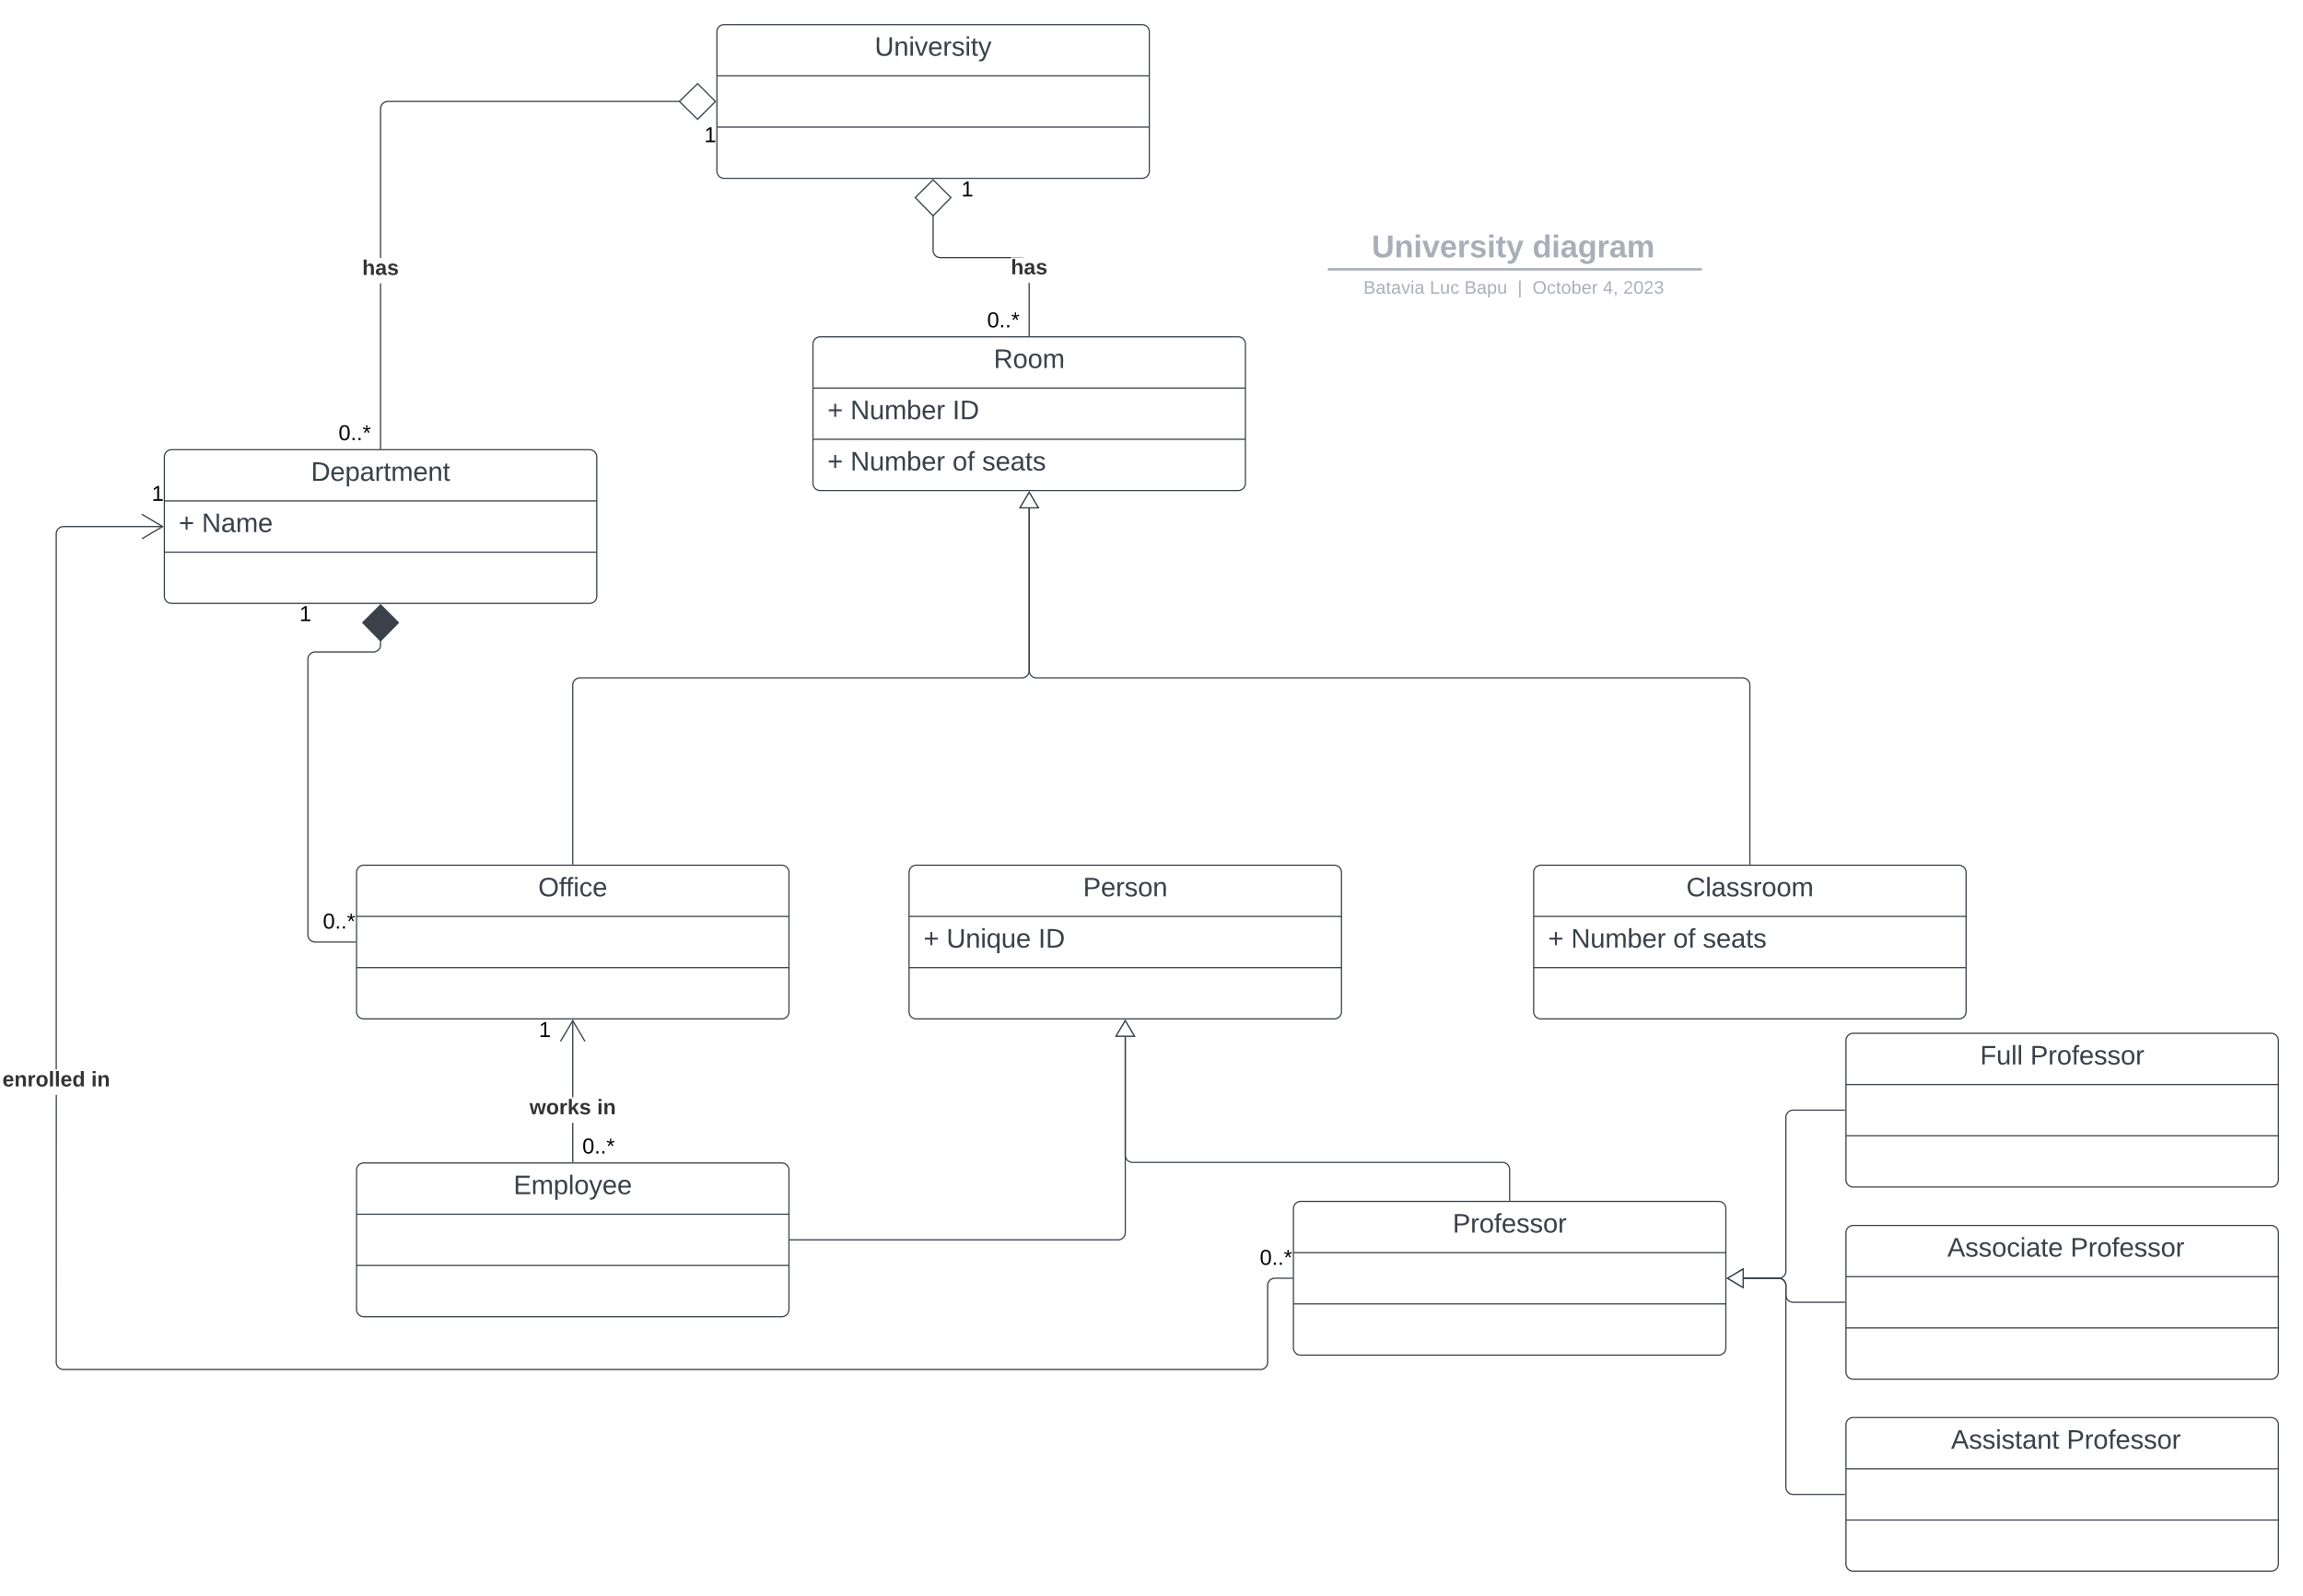<svg xmlns="http://www.w3.org/2000/svg" xmlns:xlink="http://www.w3.org/1999/xlink" xmlns:lucid="lucid" width="1917.34" height="1329"><g transform="translate(1536.84 -99.5)" lucid:page-tab-id="0_0"><path d="M-1500 0H500v1500h-2000z" fill="#fff"/><path d="M-706.85 292a8 8 0 0 1 8-8H137.9a8 8 0 0 1 8 8v25.15a8 8 0 0 1-8 8h-836.75a8 8 0 0 1-8-8z" stroke="#000" stroke-opacity="0" stroke-width="2" fill="#fff" fill-opacity="0"/><use xlink:href="#a" transform="matrix(1,0,0,1,-702.853,288) translate(307.992 25.783)"/><use xlink:href="#b" transform="matrix(1,0,0,1,-702.853,288) translate(441.798 25.783)"/><path d="M-430.37 323.8H-121M-430.35 323.8h-1.02M-121.03 323.8h1.02" stroke="#a9afb8" stroke-width="2" fill="none"/><path d="M-706.85 333.15a8 8 0 0 1 8-8h837.7a8 8 0 0 1 8 8V336a8 8 0 0 1-8 8h-837.7a8 8 0 0 1-8-8z" stroke="#000" stroke-opacity="0" stroke-width="2" fill="#fff" fill-opacity="0"/><use xlink:href="#c" transform="matrix(1,0,0,1,-702.853,329.155) translate(301.157 14.917)"/><use xlink:href="#d" transform="matrix(1,0,0,1,-702.853,329.155) translate(356.351 14.917)"/><use xlink:href="#e" transform="matrix(1,0,0,1,-702.853,329.155) translate(385.244 14.917)"/><use xlink:href="#f" transform="matrix(1,0,0,1,-702.853,329.155) translate(429.433 14.917)"/><use xlink:href="#g" transform="matrix(1,0,0,1,-702.853,329.155) translate(441.882 14.917)"/><use xlink:href="#h" transform="matrix(1,0,0,1,-702.853,329.155) translate(500.476 14.917)"/><use xlink:href="#i" transform="matrix(1,0,0,1,-702.853,329.155) translate(517.472 14.917)"/><path d="M-940 126a6 6 0 0 1 6-6h348a6 6 0 0 1 6 6v116a6 6 0 0 1-6 6h-348a6 6 0 0 1-6-6z" stroke="#3a414a" fill="#fff"/><path d="M-940 162.67h360m-360 42.66h360" stroke="#3a414a" fill="none"/><use xlink:href="#j" transform="matrix(1,0,0,1,-932,128) translate(123.358 17.944)"/><path d="M-1400 480a6 6 0 0 1 6-6h348a6 6 0 0 1 6 6v116a6 6 0 0 1-6 6h-348a6 6 0 0 1-6-6z" stroke="#3a414a" fill="#fff"/><path d="M-1400 516.65h360m-360 42.67h360" stroke="#3a414a" fill="none"/><use xlink:href="#k" transform="matrix(1,0,0,1,-1392,481.986) translate(114.068 17.944)"/><use xlink:href="#l" transform="matrix(1,0,0,1,-1388,524.653) translate(0 17.944)"/><use xlink:href="#m" transform="matrix(1,0,0,1,-1388,524.653) translate(19.136 17.944)"/><path d="M-860 386a6 6 0 0 1 6-6h348a6 6 0 0 1 6 6v116a6 6 0 0 1-6 6h-348a6 6 0 0 1-6-6z" stroke="#3a414a" fill="#fff"/><path d="M-860 422.67h360m-360 42.66h360" stroke="#3a414a" fill="none"/><use xlink:href="#n" transform="matrix(1,0,0,1,-852,388) translate(142.432 17.944)"/><use xlink:href="#l" transform="matrix(1,0,0,1,-848,430.667) translate(0 17.944)"/><use xlink:href="#o" transform="matrix(1,0,0,1,-848,430.667) translate(19.136 17.944)"/><use xlink:href="#p" transform="matrix(1,0,0,1,-848,430.667) translate(104.136 17.944)"/><use xlink:href="#l" transform="matrix(1,0,0,1,-848,473.333) translate(0 17.944)"/><use xlink:href="#o" transform="matrix(1,0,0,1,-848,473.333) translate(19.136 17.944)"/><use xlink:href="#q" transform="matrix(1,0,0,1,-848,473.333) translate(104.136 17.944)"/><use xlink:href="#r" transform="matrix(1,0,0,1,-848,473.333) translate(128.827 17.944)"/><path d="M-1219.5 473h-1V335.57h1zm248.63-288.5h-243.1l-.9.07-.83.2-.8.33-.73.45-.66.56-.55.67-.45.73-.33.8-.2.84-.07.88v124.22h-1V189.98l.08-1 .24-1 .4-.93.52-.87.66-.78.78-.66.87-.53.94-.38.98-.24 1-.08h243.14z" stroke="#3a414a" stroke-width=".05" fill="#3a414a"/><path d="M-941.2 184l-14.86 14.85L-971.2 184l15.14-14.85z" fill="#fff"/><path d="M-940.5 184l-15.55 15.55-15.87-15.55 15.87-15.55zm-30 0l14.44 14.15L-941.9 184l-14.16-14.15z" stroke="#3a414a" stroke-width=".05" fill="#3a414a"/><path d="M-1219.5 473.5h-1v-.53h1z" fill="#3a414a"/><path d="M-1219.47 473.5h-1.06v-.55h1.06zm-1-.5v.46h.94V473z" stroke="#3a414a" stroke-width=".05" fill="#3a414a"/><use xlink:href="#s" transform="matrix(1,0,0,1,-1255,451.686) translate(0 14.4)"/><use xlink:href="#t" transform="matrix(1,0,0,1,-950.5,203.5) translate(0 14.4)"/><use xlink:href="#u" transform="matrix(1,0,0,1,-1235.284,314.243) translate(0 14.222)"/><path d="M-679.5 379h-1v-43.93h1zm-79.93-70.14l.2.84.33.8.45.73.56.66.67.55.73.45.8.33.84.2.88.07h68l1 .08.65.16h-10.95v.76h-58.74l-1-.08-1-.24-.93-.4-.87-.52-.78-.66-.66-.78-.53-.87-.38-.94-.24-.98-.08-1v-29.14h1v29.1z" stroke="#3a414a" stroke-width=".05" fill="#3a414a"/><path d="M-745.15 264.06L-760 279.2l-14.85-15.14L-760 249.2z" fill="#fff"/><path d="M-744.45 264.05L-760 279.92l-15.55-15.87L-760 248.5zm-29.7 0L-760 278.5l14.15-14.44L-760 249.9z" stroke="#3a414a" stroke-width=".05" fill="#3a414a"/><path d="M-679.5 379.5h-1v-.5h1z" fill="#3a414a"/><path d="M-679.48 379.52h-1.04v-.56h1.04zm-1-.5v.46h.96V379z" stroke="#3a414a" stroke-width=".05" fill="#3a414a"/><use xlink:href="#s" transform="matrix(1,0,0,1,-715,357.7) translate(0 14.4)"/><use xlink:href="#t" transform="matrix(1,0,0,1,-736.5,248.7) translate(0 14.4)"/><use xlink:href="#u" transform="matrix(1,0,0,1,-695.284,313.736) translate(0 14.222)"/><path d="M-1240 826a6 6 0 0 1 6-6h348a6 6 0 0 1 6 6v116a6 6 0 0 1-6 6h-348a6 6 0 0 1-6-6z" stroke="#3a414a" fill="#fff"/><path d="M-1240 862.67h360m-360 42.66h360" stroke="#3a414a" fill="none"/><use xlink:href="#v" transform="matrix(1,0,0,1,-1232,828) translate(143.235 17.944)"/><path d="M-1060 819V670a6 6 0 0 1 6-6h368a6 6 0 0 0 6-6V520.13" stroke="#3a414a" fill="none"/><path d="M-1059.5 819.5h-1v-.5h1z" stroke="#3a414a" stroke-width=".05" fill="#3a414a"/><path d="M-680 509.48l7.64 12.9h-15.28zM-260 826a6 6 0 0 1 6-6H94a6 6 0 0 1 6 6v116a6 6 0 0 1-6 6h-348a6 6 0 0 1-6-6z" stroke="#3a414a" fill="#fff"/><path d="M-260 862.67h360m-360 42.66h360" stroke="#3a414a" fill="none"/><use xlink:href="#w" transform="matrix(1,0,0,1,-252,828) translate(119.037 17.944)"/><use xlink:href="#l" transform="matrix(1,0,0,1,-248,870.667) translate(0 17.944)"/><use xlink:href="#o" transform="matrix(1,0,0,1,-248,870.667) translate(19.136 17.944)"/><use xlink:href="#q" transform="matrix(1,0,0,1,-248,870.667) translate(104.136 17.944)"/><use xlink:href="#r" transform="matrix(1,0,0,1,-248,870.667) translate(128.827 17.944)"/><path d="M-80 819V670a6 6 0 0 0-6-6h-588a6 6 0 0 1-6-6V520.13" stroke="#3a414a" fill="none"/><path d="M-79.5 819.5h-1v-.5h1z" stroke="#3a414a" stroke-width=".05" fill="#3a414a"/><path d="M-680 509.48l7.64 12.9h-15.28z" stroke="#3a414a" fill="#fff"/><path d="M-1241 884h-33.5a6 6 0 0 1-6-6V648.5a6 6 0 0 1 6-6h48.5a6 6 0 0 0 6-6v-3.64" stroke="#3a414a" fill="none"/><path d="M-1240.5 884.5h-.5v-1h.5z" stroke="#3a414a" stroke-width=".05" fill="#3a414a"/><path d="M-1220 603.2l14.85 14.84-14.85 15.15-14.85-15.16z" stroke="#3a414a" fill="#3a414a"/><use xlink:href="#s" transform="matrix(1,0,0,1,-1268,858.4) translate(0 14.4)"/><use xlink:href="#t" transform="matrix(1,0,0,1,-1287.605,602.313) translate(0 14.4)"/><path d="M-1240 1074a6 6 0 0 1 6-6h348a6 6 0 0 1 6 6v116a6 6 0 0 1-6 6h-348a6 6 0 0 1-6-6z" stroke="#3a414a" fill="#fff"/><path d="M-1240 1110.67h360m-360 42.66h360" stroke="#3a414a" fill="none"/><use xlink:href="#x" transform="matrix(1,0,0,1,-1232,1076) translate(122.679 17.944)"/><path d="M-780 826a6 6 0 0 1 6-6h348a6 6 0 0 1 6 6v116a6 6 0 0 1-6 6h-348a6 6 0 0 1-6-6z" stroke="#3a414a" fill="#fff"/><path d="M-780 862.67h360m-360 42.66h360" stroke="#3a414a" fill="none"/><use xlink:href="#y" transform="matrix(1,0,0,1,-772,828) translate(136.846 17.944)"/><use xlink:href="#l" transform="matrix(1,0,0,1,-768,870.667) translate(0 17.944)"/><use xlink:href="#z" transform="matrix(1,0,0,1,-768,870.667) translate(19.136 17.944)"/><use xlink:href="#p" transform="matrix(1,0,0,1,-768,870.667) translate(95.556 17.944)"/><path d="M-460 1106a6 6 0 0 1 6-6h348a6 6 0 0 1 6 6v116a6 6 0 0 1-6 6h-348a6 6 0 0 1-6-6z" stroke="#3a414a" fill="#fff"/><path d="M-460 1142.67h360m-360 42.66h360" stroke="#3a414a" fill="none"/><use xlink:href="#A" transform="matrix(1,0,0,1,-452,1108) translate(124.531 17.944)"/><path d="M-280 1099v-25.5a6 6 0 0 0-6-6h-308a6 6 0 0 1-6-6V960.13" stroke="#3a414a" fill="none"/><path d="M-279.5 1099.5h-1v-.5h1z" stroke="#3a414a" stroke-width=".05" fill="#3a414a"/><path d="M-600 949.48l7.64 12.9h-15.28z" stroke="#3a414a" fill="#fff"/><path d="M-879 1132h273a6 6 0 0 0 6-6V960.13" stroke="#3a414a" fill="none"/><path d="M-879 1132.5h-.5v-1h.5z" stroke="#3a414a" stroke-width=".05" fill="#3a414a"/><path d="M-600 949.48l7.64 12.9h-15.28z" stroke="#3a414a" fill="#fff"/><path d="M-1059.5 1067h-1v-32.43h1zm0-53.76h-1V949.4h1z" stroke="#3a414a" stroke-width=".05" fill="#3a414a"/><path d="M-1059.5 1067.5h-1v-.5h1z" fill="#3a414a"/><path d="M-1059.47 1067.53h-1.06v-.57h1.06zm-1-.52v.47h.94v-.46zM-1049.4 966.44l-.85.5-9.75-16.48-9.75 16.5-.86-.52 10.6-17.94z" stroke="#3a414a" stroke-width=".05" fill="#3a414a"/><use xlink:href="#B" transform="matrix(1,0,0,1,-1096,1013.235) translate(0 14.222)"/><use xlink:href="#C" transform="matrix(1,0,0,1,-1096,1013.235) translate(56.247 14.222)"/><use xlink:href="#s" transform="matrix(1,0,0,1,-1052,1045.7) translate(0 14.4)"/><use xlink:href="#t" transform="matrix(1,0,0,1,-1088.181,948.7) translate(0 14.4)"/><path d="M-1489.5 1233.98l.07.88.2.84.33.8.45.73.56.66.67.55.73.45.8.33.84.2.88.07h996.46l.88-.07.84-.2.8-.33.73-.45.66-.56.55-.67.45-.73.33-.8.2-.84.07-.88v-64l.08-1 .24-1 .4-.93.52-.87.66-.78.78-.66.87-.53.94-.38.98-.24 1-.08H-461v1h-14.48l-.88.07-.84.2-.8.33-.73.45-.66.56-.55.67-.45.73-.33.8-.2.84-.07.88v64l-.08 1-.24 1-.4.93-.52.87-.66.78-.78.66-.87.53-.94.38-.98.24-1 .08h-996.54l-1-.08-1-.24-.93-.4-.87-.52-.78-.66-.66-.78-.53-.87-.38-.94-.24-.98-.08-1v-222.67h1zm88.1-695.5H-1484l-.88.07-.84.2-.8.34-.73.44-.66.56-.55.65-.45.74-.33.8-.2.83-.07.88v446h-1V544l.08-1 .24-1 .4-.94.52-.87.66-.77.78-.67.87-.54.94-.4.98-.23 1-.08h82.6z" stroke="#3a414a" stroke-width=".05" fill="#3a414a"/><path d="M-460.5 1164.5h-.5v-1h.5z" fill="#3a414a"/><path d="M-460.48 1164.53h-.56v-1.06h.56zm-.5-1v.94h.46v-.94zM-1400.5 538l-17.94 10.6-.5-.86 16.48-9.75-16.5-9.76.52-.87z" stroke="#3a414a" stroke-width=".05" fill="#3a414a"/><use xlink:href="#D" transform="matrix(1,0,0,1,-1534.84,990.015) translate(0 14.222)"/><use xlink:href="#C" transform="matrix(1,0,0,1,-1534.84,990.015) translate(73.926 14.222)"/><use xlink:href="#s" transform="matrix(1,0,0,1,-488,1138.4) translate(0 14.4)"/><g><use xlink:href="#t" transform="matrix(1,0,0,1,-1410.5,502.205) translate(0 14.4)"/></g><path d="M0 966a6 6 0 0 1 6-6h348a6 6 0 0 1 6 6v116a6 6 0 0 1-6 6H6a6 6 0 0 1-6-6z" stroke="#3a414a" fill="#fff"/><path d="M0 1002.67h360M0 1045.33h360" stroke="#3a414a" fill="none"/><g><use xlink:href="#E" transform="matrix(1,0,0,1,8,968) translate(103.636 17.944)"/><use xlink:href="#F" transform="matrix(1,0,0,1,8,968) translate(145.426 17.944)"/></g><path d="M0 1126a6 6 0 0 1 6-6h348a6 6 0 0 1 6 6v116a6 6 0 0 1-6 6H6a6 6 0 0 1-6-6z" stroke="#3a414a" fill="#fff"/><path d="M0 1162.67h360M0 1205.33h360" stroke="#3a414a" fill="none"/><g><use xlink:href="#G" transform="matrix(1,0,0,1,8,1128) translate(70.241 17.944)"/><use xlink:href="#H" transform="matrix(1,0,0,1,8,1128) translate(76.414 17.944)"/><use xlink:href="#F" transform="matrix(1,0,0,1,8,1128) translate(178.821 17.944)"/></g><path d="M0 1286a6 6 0 0 1 6-6h348a6 6 0 0 1 6 6v116a6 6 0 0 1-6 6H6a6 6 0 0 1-6-6z" stroke="#3a414a" fill="#fff"/><path d="M0 1322.67h360M0 1365.33h360" stroke="#3a414a" fill="none"/><g><use xlink:href="#G" transform="matrix(1,0,0,1,8,1288) translate(73.327 17.944)"/><use xlink:href="#I" transform="matrix(1,0,0,1,8,1288) translate(79.5 17.944)"/><use xlink:href="#F" transform="matrix(1,0,0,1,8,1288) translate(175.735 17.944)"/></g><path d="M-1 1024h-43a6 6 0 0 0-6 6v128a6 6 0 0 1-6 6h-31.87" stroke="#3a414a" fill="none"/><path d="M-.5 1024.5H-1v-1h.5z" stroke="#3a414a" stroke-width=".05" fill="#3a414a"/><path d="M-98.52 1164l12.9-7.64v15.28z" stroke="#3a414a" fill="#fff"/><path d="M-1 1184h-43a6 6 0 0 1-6-6v-8a6 6 0 0 0-6-6h-31.87" stroke="#3a414a" fill="none"/><path d="M-.5 1184.5H-1v-1h.5z" stroke="#3a414a" stroke-width=".05" fill="#3a414a"/><path d="M-98.52 1164l12.9-7.64v15.28z" stroke="#3a414a" fill="#fff"/><path d="M-1 1344h-43a6 6 0 0 1-6-6v-168a6 6 0 0 0-6-6h-31.87" stroke="#3a414a" fill="none"/><path d="M-.5 1344.5H-1v-1h.5z" stroke="#3a414a" stroke-width=".05" fill="#3a414a"/><path d="M-98.52 1164l12.9-7.64v15.28z" stroke="#3a414a" fill="#fff"/><defs><path fill="#a9afb8" d="M238-95c0 69-44 99-111 99C63 4 22-25 22-93v-155h51v151c-1 38 19 59 55 60 90 1 49-130 58-211h52v153" id="J"/><path fill="#a9afb8" d="M135-194c87-1 58 113 63 194h-50c-7-57 23-157-34-157-59 0-34 97-39 157H25l-1-190h47c2 12-1 28 3 38 12-26 28-41 61-42" id="K"/><path fill="#a9afb8" d="M25-224v-37h50v37H25zM25 0v-190h50V0H25" id="L"/><path fill="#a9afb8" d="M128 0H69L1-190h53L99-40l48-150h52" id="M"/><path fill="#a9afb8" d="M185-48c-13 30-37 53-82 52C43 2 14-33 14-96s30-98 90-98c62 0 83 45 84 108H66c0 31 8 55 39 56 18 0 30-7 34-22zm-45-69c5-46-57-63-70-21-2 6-4 13-4 21h74" id="N"/><path fill="#a9afb8" d="M135-150c-39-12-60 13-60 57V0H25l-1-190h47c2 13-1 29 3 40 6-28 27-53 61-41v41" id="O"/><path fill="#a9afb8" d="M137-138c1-29-70-34-71-4 15 46 118 7 119 86 1 83-164 76-172 9l43-7c4 19 20 25 44 25 33 8 57-30 24-41C81-84 22-81 20-136c-2-80 154-74 161-7" id="P"/><path fill="#a9afb8" d="M115-3C79 11 28 4 28-45v-112H4v-33h27l15-45h31v45h36v33H77v99c-1 23 16 31 38 25v30" id="Q"/><path fill="#a9afb8" d="M123 10C108 53 80 86 19 72V37c35 8 53-11 59-39L3-190h52l48 148c12-52 28-100 44-148h51" id="R"/><g id="a"><use transform="matrix(0.073,0,0,0.073,0,0)" xlink:href="#J"/><use transform="matrix(0.073,0,0,0.073,18.865,0)" xlink:href="#K"/><use transform="matrix(0.073,0,0,0.073,34.817,0)" xlink:href="#L"/><use transform="matrix(0.073,0,0,0.073,42.101,0)" xlink:href="#M"/><use transform="matrix(0.073,0,0,0.073,56.669,0)" xlink:href="#N"/><use transform="matrix(0.073,0,0,0.073,71.237,0)" xlink:href="#O"/><use transform="matrix(0.073,0,0,0.073,81.435,0)" xlink:href="#P"/><use transform="matrix(0.073,0,0,0.073,96.002,0)" xlink:href="#L"/><use transform="matrix(0.073,0,0,0.073,103.286,0)" xlink:href="#Q"/><use transform="matrix(0.073,0,0,0.073,111.954,0)" xlink:href="#R"/></g><path fill="#a9afb8" d="M88-194c31-1 46 15 58 34l-1-101h50l1 261h-48c-2-10 0-23-3-31C134-8 116 4 84 4 32 4 16-41 15-95c0-56 19-97 73-99zm17 164c33 0 40-30 41-66 1-37-9-64-41-64s-38 30-39 65c0 43 13 65 39 65" id="S"/><path fill="#a9afb8" d="M133-34C117-15 103 5 69 4 32 3 11-16 11-54c-1-60 55-63 116-61 1-26-3-47-28-47-18 1-26 9-28 27l-52-2c7-38 36-58 82-57s74 22 75 68l1 82c-1 14 12 18 25 15v27c-30 8-71 5-69-32zm-48 3c29 0 43-24 42-57-32 0-66-3-65 30 0 17 8 27 23 27" id="T"/><path fill="#a9afb8" d="M195-6C206 82 75 100 31 46c-4-6-6-13-8-21l49-6c3 16 16 24 34 25 40 0 42-37 40-79-11 22-30 35-61 35-53 0-70-43-70-97 0-56 18-96 73-97 30 0 46 14 59 34l2-30h47zm-90-29c32 0 41-27 41-63 0-35-9-62-40-62-32 0-39 29-40 63 0 36 9 62 39 62" id="U"/><path fill="#a9afb8" d="M220-157c-53 9-28 100-34 157h-49v-107c1-27-5-49-29-50C55-147 81-57 75 0H25l-1-190h47c2 12-1 28 3 38 10-53 101-56 108 0 13-22 24-43 59-42 82 1 51 116 57 194h-49v-107c-1-25-5-48-29-50" id="V"/><g id="b"><use transform="matrix(0.073,0,0,0.073,0,0)" xlink:href="#S"/><use transform="matrix(0.073,0,0,0.073,15.952,0)" xlink:href="#L"/><use transform="matrix(0.073,0,0,0.073,23.236,0)" xlink:href="#T"/><use transform="matrix(0.073,0,0,0.073,37.804,0)" xlink:href="#U"/><use transform="matrix(0.073,0,0,0.073,53.756,0)" xlink:href="#O"/><use transform="matrix(0.073,0,0,0.073,63.953,0)" xlink:href="#T"/><use transform="matrix(0.073,0,0,0.073,78.521,0)" xlink:href="#V"/></g><path fill="#a9afb8" d="M160-131c35 5 61 23 61 61C221 17 115-2 30 0v-248c76 3 177-17 177 60 0 33-19 50-47 57zm-97-11c50-1 110 9 110-42 0-47-63-36-110-37v79zm0 115c55-2 124 14 124-45 0-56-70-42-124-44v89" id="W"/><path fill="#a9afb8" d="M141-36C126-15 110 5 73 4 37 3 15-17 15-53c-1-64 63-63 125-63 3-35-9-54-41-54-24 1-41 7-42 31l-33-3c5-37 33-52 76-52 45 0 72 20 72 64v82c-1 20 7 32 28 27v20c-31 9-61-2-59-35zM48-53c0 20 12 33 32 33 41-3 63-29 60-74-43 2-92-5-92 41" id="X"/><path fill="#a9afb8" d="M59-47c-2 24 18 29 38 22v24C64 9 27 4 27-40v-127H5v-23h24l9-43h21v43h35v23H59v120" id="Y"/><path fill="#a9afb8" d="M108 0H70L1-190h34L89-25l56-165h34" id="Z"/><path fill="#a9afb8" d="M24-231v-30h32v30H24zM24 0v-190h32V0H24" id="aa"/><g id="c"><use transform="matrix(0.042,0,0,0.042,0,0)" xlink:href="#W"/><use transform="matrix(0.042,0,0,0.042,10.198,0)" xlink:href="#X"/><use transform="matrix(0.042,0,0,0.042,18.695,0)" xlink:href="#Y"/><use transform="matrix(0.042,0,0,0.042,22.944,0)" xlink:href="#X"/><use transform="matrix(0.042,0,0,0.042,31.442,0)" xlink:href="#Z"/><use transform="matrix(0.042,0,0,0.042,39.091,0)" xlink:href="#aa"/><use transform="matrix(0.042,0,0,0.042,42.447,0)" xlink:href="#X"/></g><path fill="#a9afb8" d="M30 0v-248h33v221h125V0H30" id="ab"/><path fill="#a9afb8" d="M84 4C-5 8 30-112 23-190h32v120c0 31 7 50 39 49 72-2 45-101 50-169h31l1 190h-30c-1-10 1-25-2-33-11 22-28 36-60 37" id="ac"/><path fill="#a9afb8" d="M96-169c-40 0-48 33-48 73s9 75 48 75c24 0 41-14 43-38l32 2c-6 37-31 61-74 61-59 0-76-41-82-99-10-93 101-131 147-64 4 7 5 14 7 22l-32 3c-4-21-16-35-41-35" id="ad"/><g id="d"><use transform="matrix(0.042,0,0,0.042,0,0)" xlink:href="#ab"/><use transform="matrix(0.042,0,0,0.042,8.498,0)" xlink:href="#ac"/><use transform="matrix(0.042,0,0,0.042,16.996,0)" xlink:href="#ad"/></g><path fill="#a9afb8" d="M115-194c55 1 70 41 70 98S169 2 115 4C84 4 66-9 55-30l1 105H24l-1-265h31l2 30c10-21 28-34 59-34zm-8 174c40 0 45-34 45-75s-6-73-45-74c-42 0-51 32-51 76 0 43 10 73 51 73" id="ae"/><g id="e"><use transform="matrix(0.042,0,0,0.042,0,0)" xlink:href="#W"/><use transform="matrix(0.042,0,0,0.042,10.198,0)" xlink:href="#X"/><use transform="matrix(0.042,0,0,0.042,18.695,0)" xlink:href="#ae"/><use transform="matrix(0.042,0,0,0.042,27.193,0)" xlink:href="#ac"/></g><path fill="#a9afb8" d="M32 76v-337h29V76H32" id="af"/><use transform="matrix(0.042,0,0,0.042,0,0)" xlink:href="#af" id="f"/><path fill="#a9afb8" d="M140-251c81 0 123 46 123 126C263-46 219 4 140 4 59 4 17-45 17-125s42-126 123-126zm0 227c63 0 89-41 89-101s-29-99-89-99c-61 0-89 39-89 99S79-25 140-24" id="ag"/><path fill="#a9afb8" d="M100-194c62-1 85 37 85 99 1 63-27 99-86 99S16-35 15-95c0-66 28-99 85-99zM99-20c44 1 53-31 53-75 0-43-8-75-51-75s-53 32-53 75 10 74 51 75" id="ah"/><path fill="#a9afb8" d="M115-194c53 0 69 39 70 98 0 66-23 100-70 100C84 3 66-7 56-30L54 0H23l1-261h32v101c10-23 28-34 59-34zm-8 174c40 0 45-34 45-75 0-40-5-75-45-74-42 0-51 32-51 76 0 43 10 73 51 73" id="ai"/><path fill="#a9afb8" d="M100-194c63 0 86 42 84 106H49c0 40 14 67 53 68 26 1 43-12 49-29l28 8c-11 28-37 45-77 45C44 4 14-33 15-96c1-61 26-98 85-98zm52 81c6-60-76-77-97-28-3 7-6 17-6 28h103" id="aj"/><path fill="#a9afb8" d="M114-163C36-179 61-72 57 0H25l-1-190h30c1 12-1 29 2 39 6-27 23-49 58-41v29" id="ak"/><g id="g"><use transform="matrix(0.042,0,0,0.042,0,0)" xlink:href="#ag"/><use transform="matrix(0.042,0,0,0.042,11.897,0)" xlink:href="#ad"/><use transform="matrix(0.042,0,0,0.042,19.545,0)" xlink:href="#Y"/><use transform="matrix(0.042,0,0,0.042,23.794,0)" xlink:href="#ah"/><use transform="matrix(0.042,0,0,0.042,32.292,0)" xlink:href="#ai"/><use transform="matrix(0.042,0,0,0.042,40.79,0)" xlink:href="#aj"/><use transform="matrix(0.042,0,0,0.042,49.288,0)" xlink:href="#ak"/></g><path fill="#a9afb8" d="M155-56V0h-30v-56H8v-25l114-167h33v167h35v25h-35zm-30-156c-27 46-58 90-88 131h88v-131" id="al"/><path fill="#a9afb8" d="M68-38c1 34 0 65-14 84H32c9-13 17-26 17-46H33v-38h35" id="am"/><g id="h"><use transform="matrix(0.042,0,0,0.042,0,0)" xlink:href="#al"/><use transform="matrix(0.042,0,0,0.042,8.498,0)" xlink:href="#am"/></g><path fill="#a9afb8" d="M101-251c82-7 93 87 43 132L82-64C71-53 59-42 53-27h129V0H18c2-99 128-94 128-182 0-28-16-43-45-43s-46 15-49 41l-32-3c6-41 34-60 81-64" id="an"/><path fill="#a9afb8" d="M101-251c68 0 85 55 85 127S166 4 100 4C33 4 14-52 14-124c0-73 17-127 87-127zm-1 229c47 0 54-49 54-102s-4-102-53-102c-51 0-55 48-55 102 0 53 5 102 54 102" id="ao"/><path fill="#a9afb8" d="M126-127c33 6 58 20 58 59 0 88-139 92-164 29-3-8-5-16-6-25l32-3c6 27 21 44 54 44 32 0 52-15 52-46 0-38-36-46-79-43v-28c39 1 72-4 72-42 0-27-17-43-46-43-28 0-47 15-49 41l-32-3c6-42 35-63 81-64 48-1 79 21 79 65 0 36-21 52-52 59" id="ap"/><g id="i"><use transform="matrix(0.042,0,0,0.042,0,0)" xlink:href="#an"/><use transform="matrix(0.042,0,0,0.042,8.498,0)" xlink:href="#ao"/><use transform="matrix(0.042,0,0,0.042,16.996,0)" xlink:href="#an"/><use transform="matrix(0.042,0,0,0.042,25.494,0)" xlink:href="#ap"/></g><path fill="#3a414a" d="M232-93c-1 65-40 97-104 97C67 4 28-28 28-90v-158h33c8 89-33 224 67 224 102 0 64-133 71-224h33v155" id="aq"/><path fill="#3a414a" d="M117-194c89-4 53 116 60 194h-32v-121c0-31-8-49-39-48C34-167 62-67 57 0H25l-1-190h30c1 10-1 24 2 32 11-22 29-35 61-36" id="ar"/><path fill="#3a414a" d="M24-231v-30h32v30H24zM24 0v-190h32V0H24" id="as"/><path fill="#3a414a" d="M108 0H70L1-190h34L89-25l56-165h34" id="at"/><path fill="#3a414a" d="M100-194c63 0 86 42 84 106H49c0 40 14 67 53 68 26 1 43-12 49-29l28 8c-11 28-37 45-77 45C44 4 14-33 15-96c1-61 26-98 85-98zm52 81c6-60-76-77-97-28-3 7-6 17-6 28h103" id="au"/><path fill="#3a414a" d="M114-163C36-179 61-72 57 0H25l-1-190h30c1 12-1 29 2 39 6-27 23-49 58-41v29" id="av"/><path fill="#3a414a" d="M135-143c-3-34-86-38-87 0 15 53 115 12 119 90S17 21 10-45l28-5c4 36 97 45 98 0-10-56-113-15-118-90-4-57 82-63 122-42 12 7 21 19 24 35" id="aw"/><path fill="#3a414a" d="M59-47c-2 24 18 29 38 22v24C64 9 27 4 27-40v-127H5v-23h24l9-43h21v43h35v23H59v120" id="ax"/><path fill="#3a414a" d="M179-190L93 31C79 59 56 82 12 73V49c39 6 53-20 64-50L1-190h34L92-34l54-156h33" id="ay"/><g id="j"><use transform="matrix(0.062,0,0,0.062,0,0)" xlink:href="#aq"/><use transform="matrix(0.062,0,0,0.062,15.988,0)" xlink:href="#ar"/><use transform="matrix(0.062,0,0,0.062,28.333,0)" xlink:href="#as"/><use transform="matrix(0.062,0,0,0.062,33.21,0)" xlink:href="#at"/><use transform="matrix(0.062,0,0,0.062,44.321,0)" xlink:href="#au"/><use transform="matrix(0.062,0,0,0.062,56.667,0)" xlink:href="#av"/><use transform="matrix(0.062,0,0,0.062,64.012,0)" xlink:href="#aw"/><use transform="matrix(0.062,0,0,0.062,75.123,0)" xlink:href="#as"/><use transform="matrix(0.062,0,0,0.062,80,0)" xlink:href="#ax"/><use transform="matrix(0.062,0,0,0.062,86.173,0)" xlink:href="#ay"/></g><path fill="#3a414a" d="M30-248c118-7 216 8 213 122C240-48 200 0 122 0H30v-248zM63-27c89 8 146-16 146-99s-60-101-146-95v194" id="az"/><path fill="#3a414a" d="M115-194c55 1 70 41 70 98S169 2 115 4C84 4 66-9 55-30l1 105H24l-1-265h31l2 30c10-21 28-34 59-34zm-8 174c40 0 45-34 45-75s-6-73-45-74c-42 0-51 32-51 76 0 43 10 73 51 73" id="aA"/><path fill="#3a414a" d="M141-36C126-15 110 5 73 4 37 3 15-17 15-53c-1-64 63-63 125-63 3-35-9-54-41-54-24 1-41 7-42 31l-33-3c5-37 33-52 76-52 45 0 72 20 72 64v82c-1 20 7 32 28 27v20c-31 9-61-2-59-35zM48-53c0 20 12 33 32 33 41-3 63-29 60-74-43 2-92-5-92 41" id="aB"/><path fill="#3a414a" d="M210-169c-67 3-38 105-44 169h-31v-121c0-29-5-50-35-48C34-165 62-65 56 0H25l-1-190h30c1 10-1 24 2 32 10-44 99-50 107 0 11-21 27-35 58-36 85-2 47 119 55 194h-31v-121c0-29-5-49-35-48" id="aC"/><g id="k"><use transform="matrix(0.062,0,0,0.062,0,0)" xlink:href="#az"/><use transform="matrix(0.062,0,0,0.062,15.988,0)" xlink:href="#au"/><use transform="matrix(0.062,0,0,0.062,28.333,0)" xlink:href="#aA"/><use transform="matrix(0.062,0,0,0.062,40.679,0)" xlink:href="#aB"/><use transform="matrix(0.062,0,0,0.062,53.025,0)" xlink:href="#av"/><use transform="matrix(0.062,0,0,0.062,60.37,0)" xlink:href="#ax"/><use transform="matrix(0.062,0,0,0.062,66.543,0)" xlink:href="#aC"/><use transform="matrix(0.062,0,0,0.062,85,0)" xlink:href="#au"/><use transform="matrix(0.062,0,0,0.062,97.346,0)" xlink:href="#ar"/><use transform="matrix(0.062,0,0,0.062,109.691,0)" xlink:href="#ax"/></g><path fill="#3a414a" d="M118-107v75H92v-75H18v-26h74v-75h26v75h74v26h-74" id="aD"/><use transform="matrix(0.062,0,0,0.062,0,0)" xlink:href="#aD" id="l"/><path fill="#3a414a" d="M190 0L58-211 59 0H30v-248h39L202-35l-2-213h31V0h-41" id="aE"/><g id="m"><use transform="matrix(0.062,0,0,0.062,0,0)" xlink:href="#aE"/><use transform="matrix(0.062,0,0,0.062,15.988,0)" xlink:href="#aB"/><use transform="matrix(0.062,0,0,0.062,28.333,0)" xlink:href="#aC"/><use transform="matrix(0.062,0,0,0.062,46.79,0)" xlink:href="#au"/></g><path fill="#3a414a" d="M233-177c-1 41-23 64-60 70L243 0h-38l-65-103H63V0H30v-248c88 3 205-21 203 71zM63-129c60-2 137 13 137-47 0-61-80-42-137-45v92" id="aF"/><path fill="#3a414a" d="M100-194c62-1 85 37 85 99 1 63-27 99-86 99S16-35 15-95c0-66 28-99 85-99zM99-20c44 1 53-31 53-75 0-43-8-75-51-75s-53 32-53 75 10 74 51 75" id="aG"/><g id="n"><use transform="matrix(0.062,0,0,0.062,0,0)" xlink:href="#aF"/><use transform="matrix(0.062,0,0,0.062,15.988,0)" xlink:href="#aG"/><use transform="matrix(0.062,0,0,0.062,28.333,0)" xlink:href="#aG"/><use transform="matrix(0.062,0,0,0.062,40.679,0)" xlink:href="#aC"/></g><path fill="#3a414a" d="M84 4C-5 8 30-112 23-190h32v120c0 31 7 50 39 49 72-2 45-101 50-169h31l1 190h-30c-1-10 1-25-2-33-11 22-28 36-60 37" id="aH"/><path fill="#3a414a" d="M115-194c53 0 69 39 70 98 0 66-23 100-70 100C84 3 66-7 56-30L54 0H23l1-261h32v101c10-23 28-34 59-34zm-8 174c40 0 45-34 45-75 0-40-5-75-45-74-42 0-51 32-51 76 0 43 10 73 51 73" id="aI"/><g id="o"><use transform="matrix(0.062,0,0,0.062,0,0)" xlink:href="#aE"/><use transform="matrix(0.062,0,0,0.062,15.988,0)" xlink:href="#aH"/><use transform="matrix(0.062,0,0,0.062,28.333,0)" xlink:href="#aC"/><use transform="matrix(0.062,0,0,0.062,46.79,0)" xlink:href="#aI"/><use transform="matrix(0.062,0,0,0.062,59.136,0)" xlink:href="#au"/><use transform="matrix(0.062,0,0,0.062,71.481,0)" xlink:href="#av"/></g><path fill="#3a414a" d="M33 0v-248h34V0H33" id="aJ"/><g id="p"><use transform="matrix(0.062,0,0,0.062,0,0)" xlink:href="#aJ"/><use transform="matrix(0.062,0,0,0.062,6.173,0)" xlink:href="#az"/></g><path fill="#3a414a" d="M101-234c-31-9-42 10-38 44h38v23H63V0H32v-167H5v-23h27c-7-52 17-82 69-68v24" id="aK"/><g id="q"><use transform="matrix(0.062,0,0,0.062,0,0)" xlink:href="#aG"/><use transform="matrix(0.062,0,0,0.062,12.346,0)" xlink:href="#aK"/></g><g id="r"><use transform="matrix(0.062,0,0,0.062,0,0)" xlink:href="#aw"/><use transform="matrix(0.062,0,0,0.062,11.111,0)" xlink:href="#au"/><use transform="matrix(0.062,0,0,0.062,23.457,0)" xlink:href="#aB"/><use transform="matrix(0.062,0,0,0.062,35.802,0)" xlink:href="#ax"/><use transform="matrix(0.062,0,0,0.062,41.975,0)" xlink:href="#aw"/></g><path d="M101-251c68 0 85 55 85 127S166 4 100 4C33 4 14-52 14-124c0-73 17-127 87-127zm-1 229c47 0 54-49 54-102s-4-102-53-102c-51 0-55 48-55 102 0 53 5 102 54 102" id="aL"/><path d="M33 0v-38h34V0H33" id="aM"/><path d="M80-196l47-18 7 23-49 13 32 44-20 13-27-46-27 45-21-12 33-44-49-13 8-23 47 19-2-53h23" id="aN"/><g id="s"><use transform="matrix(0.05,0,0,0.05,0,0)" xlink:href="#aL"/><use transform="matrix(0.05,0,0,0.05,10,0)" xlink:href="#aM"/><use transform="matrix(0.05,0,0,0.05,15,0)" xlink:href="#aM"/><use transform="matrix(0.05,0,0,0.05,20,0)" xlink:href="#aN"/></g><path d="M27 0v-27h64v-190l-56 39v-29l58-41h29v221h61V0H27" id="aO"/><use transform="matrix(0.05,0,0,0.05,0,0)" xlink:href="#aO" id="t"/><path fill="#333" d="M114-157C55-157 80-60 75 0H25v-261h50l-1 109c12-26 28-41 61-42 86-1 58 113 63 194h-50c-7-57 23-157-34-157" id="aP"/><path fill="#333" d="M133-34C117-15 103 5 69 4 32 3 11-16 11-54c-1-60 55-63 116-61 1-26-3-47-28-47-18 1-26 9-28 27l-52-2c7-38 36-58 82-57s74 22 75 68l1 82c-1 14 12 18 25 15v27c-30 8-71 5-69-32zm-48 3c29 0 43-24 42-57-32 0-66-3-65 30 0 17 8 27 23 27" id="aQ"/><path fill="#333" d="M137-138c1-29-70-34-71-4 15 46 118 7 119 86 1 83-164 76-172 9l43-7c4 19 20 25 44 25 33 8 57-30 24-41C81-84 22-81 20-136c-2-80 154-74 161-7" id="aR"/><g id="u"><use transform="matrix(0.049,0,0,0.049,0,0)" xlink:href="#aP"/><use transform="matrix(0.049,0,0,0.049,10.815,0)" xlink:href="#aQ"/><use transform="matrix(0.049,0,0,0.049,20.691,0)" xlink:href="#aR"/></g><path fill="#3a414a" d="M140-251c81 0 123 46 123 126C263-46 219 4 140 4 59 4 17-45 17-125s42-126 123-126zm0 227c63 0 89-41 89-101s-29-99-89-99c-61 0-89 39-89 99S79-25 140-24" id="aS"/><path fill="#3a414a" d="M96-169c-40 0-48 33-48 73s9 75 48 75c24 0 41-14 43-38l32 2c-6 37-31 61-74 61-59 0-76-41-82-99-10-93 101-131 147-64 4 7 5 14 7 22l-32 3c-4-21-16-35-41-35" id="aT"/><g id="v"><use transform="matrix(0.062,0,0,0.062,0,0)" xlink:href="#aS"/><use transform="matrix(0.062,0,0,0.062,17.284,0)" xlink:href="#aK"/><use transform="matrix(0.062,0,0,0.062,23.025,0)" xlink:href="#aK"/><use transform="matrix(0.062,0,0,0.062,29.198,0)" xlink:href="#as"/><use transform="matrix(0.062,0,0,0.062,34.074,0)" xlink:href="#aT"/><use transform="matrix(0.062,0,0,0.062,45.185,0)" xlink:href="#au"/></g><path fill="#3a414a" d="M212-179c-10-28-35-45-73-45-59 0-87 40-87 99 0 60 29 101 89 101 43 0 62-24 78-52l27 14C228-24 195 4 139 4 59 4 22-46 18-125c-6-104 99-153 187-111 19 9 31 26 39 46" id="aU"/><path fill="#3a414a" d="M24 0v-261h32V0H24" id="aV"/><g id="w"><use transform="matrix(0.062,0,0,0.062,0,0)" xlink:href="#aU"/><use transform="matrix(0.062,0,0,0.062,15.988,0)" xlink:href="#aV"/><use transform="matrix(0.062,0,0,0.062,20.864,0)" xlink:href="#aB"/><use transform="matrix(0.062,0,0,0.062,33.21,0)" xlink:href="#aw"/><use transform="matrix(0.062,0,0,0.062,44.321,0)" xlink:href="#aw"/><use transform="matrix(0.062,0,0,0.062,55.432,0)" xlink:href="#av"/><use transform="matrix(0.062,0,0,0.062,62.778,0)" xlink:href="#aG"/><use transform="matrix(0.062,0,0,0.062,75.123,0)" xlink:href="#aG"/><use transform="matrix(0.062,0,0,0.062,87.469,0)" xlink:href="#aC"/></g><path fill="#3a414a" d="M30 0v-248h187v28H63v79h144v27H63v87h162V0H30" id="aW"/><g id="x"><use transform="matrix(0.062,0,0,0.062,0,0)" xlink:href="#aW"/><use transform="matrix(0.062,0,0,0.062,14.815,0)" xlink:href="#aC"/><use transform="matrix(0.062,0,0,0.062,33.272,0)" xlink:href="#aA"/><use transform="matrix(0.062,0,0,0.062,45.617,0)" xlink:href="#aV"/><use transform="matrix(0.062,0,0,0.062,50.494,0)" xlink:href="#aG"/><use transform="matrix(0.062,0,0,0.062,62.84,0)" xlink:href="#ay"/><use transform="matrix(0.062,0,0,0.062,73.951,0)" xlink:href="#au"/><use transform="matrix(0.062,0,0,0.062,86.296,0)" xlink:href="#au"/></g><path fill="#3a414a" d="M30-248c87 1 191-15 191 75 0 78-77 80-158 76V0H30v-248zm33 125c57 0 124 11 124-50 0-59-68-47-124-48v98" id="aX"/><g id="y"><use transform="matrix(0.062,0,0,0.062,0,0)" xlink:href="#aX"/><use transform="matrix(0.062,0,0,0.062,14.815,0)" xlink:href="#au"/><use transform="matrix(0.062,0,0,0.062,27.16,0)" xlink:href="#av"/><use transform="matrix(0.062,0,0,0.062,34.506,0)" xlink:href="#aw"/><use transform="matrix(0.062,0,0,0.062,45.617,0)" xlink:href="#aG"/><use transform="matrix(0.062,0,0,0.062,57.963,0)" xlink:href="#ar"/></g><path fill="#3a414a" d="M145-31C134-9 116 4 85 4 32 4 16-35 15-94c0-59 17-99 70-100 32-1 48 14 60 33 0-11-1-24 2-32h30l-1 268h-32zM93-21c41 0 51-33 51-76s-8-73-50-73c-40 0-46 35-46 75s5 74 45 74" id="aY"/><g id="z"><use transform="matrix(0.062,0,0,0.062,0,0)" xlink:href="#aq"/><use transform="matrix(0.062,0,0,0.062,15.988,0)" xlink:href="#ar"/><use transform="matrix(0.062,0,0,0.062,28.333,0)" xlink:href="#as"/><use transform="matrix(0.062,0,0,0.062,33.21,0)" xlink:href="#aY"/><use transform="matrix(0.062,0,0,0.062,45.556,0)" xlink:href="#aH"/><use transform="matrix(0.062,0,0,0.062,57.901,0)" xlink:href="#au"/></g><g id="A"><use transform="matrix(0.062,0,0,0.062,0,0)" xlink:href="#aX"/><use transform="matrix(0.062,0,0,0.062,14.815,0)" xlink:href="#av"/><use transform="matrix(0.062,0,0,0.062,22.16,0)" xlink:href="#aG"/><use transform="matrix(0.062,0,0,0.062,34.506,0)" xlink:href="#aK"/><use transform="matrix(0.062,0,0,0.062,40.679,0)" xlink:href="#au"/><use transform="matrix(0.062,0,0,0.062,53.025,0)" xlink:href="#aw"/><use transform="matrix(0.062,0,0,0.062,64.136,0)" xlink:href="#aw"/><use transform="matrix(0.062,0,0,0.062,75.247,0)" xlink:href="#aG"/><use transform="matrix(0.062,0,0,0.062,87.593,0)" xlink:href="#av"/></g><path fill="#333" d="M231 0h-52l-39-155L100 0H48L-1-190h46L77-45c9-52 24-97 36-145h53l37 145 32-145h46" id="aZ"/><path fill="#333" d="M110-194c64 0 96 36 96 99 0 64-35 99-97 99-61 0-95-36-95-99 0-62 34-99 96-99zm-1 164c35 0 45-28 45-65 0-40-10-65-43-65-34 0-45 26-45 65 0 36 10 65 43 65" id="ba"/><path fill="#333" d="M135-150c-39-12-60 13-60 57V0H25l-1-190h47c2 13-1 29 3 40 6-28 27-53 61-41v41" id="bb"/><path fill="#333" d="M147 0L96-86 75-71V0H25v-261h50v150l67-79h53l-66 74L201 0h-54" id="bc"/><g id="B"><use transform="matrix(0.049,0,0,0.049,0,0)" xlink:href="#aZ"/><use transform="matrix(0.049,0,0,0.049,13.827,0)" xlink:href="#ba"/><use transform="matrix(0.049,0,0,0.049,24.642,0)" xlink:href="#bb"/><use transform="matrix(0.049,0,0,0.049,31.556,0)" xlink:href="#bc"/><use transform="matrix(0.049,0,0,0.049,41.432,0)" xlink:href="#aR"/></g><path fill="#333" d="M25-224v-37h50v37H25zM25 0v-190h50V0H25" id="bd"/><path fill="#333" d="M135-194c87-1 58 113 63 194h-50c-7-57 23-157-34-157-59 0-34 97-39 157H25l-1-190h47c2 12-1 28 3 38 12-26 28-41 61-42" id="be"/><g id="C"><use transform="matrix(0.049,0,0,0.049,0,0)" xlink:href="#bd"/><use transform="matrix(0.049,0,0,0.049,4.938,0)" xlink:href="#be"/></g><path fill="#333" d="M185-48c-13 30-37 53-82 52C43 2 14-33 14-96s30-98 90-98c62 0 83 45 84 108H66c0 31 8 55 39 56 18 0 30-7 34-22zm-45-69c5-46-57-63-70-21-2 6-4 13-4 21h74" id="bf"/><path fill="#333" d="M25 0v-261h50V0H25" id="bg"/><path fill="#333" d="M88-194c31-1 46 15 58 34l-1-101h50l1 261h-48c-2-10 0-23-3-31C134-8 116 4 84 4 32 4 16-41 15-95c0-56 19-97 73-99zm17 164c33 0 40-30 41-66 1-37-9-64-41-64s-38 30-39 65c0 43 13 65 39 65" id="bh"/><g id="D"><use transform="matrix(0.049,0,0,0.049,0,0)" xlink:href="#bf"/><use transform="matrix(0.049,0,0,0.049,9.877,0)" xlink:href="#be"/><use transform="matrix(0.049,0,0,0.049,20.691,0)" xlink:href="#bb"/><use transform="matrix(0.049,0,0,0.049,27.605,0)" xlink:href="#ba"/><use transform="matrix(0.049,0,0,0.049,38.42,0)" xlink:href="#bg"/><use transform="matrix(0.049,0,0,0.049,43.358,0)" xlink:href="#bg"/><use transform="matrix(0.049,0,0,0.049,48.296,0)" xlink:href="#bf"/><use transform="matrix(0.049,0,0,0.049,58.173,0)" xlink:href="#bh"/></g><path fill="#3a414a" d="M63-220v92h138v28H63V0H30v-248h175v28H63" id="bi"/><g id="E"><use transform="matrix(0.062,0,0,0.062,0,0)" xlink:href="#bi"/><use transform="matrix(0.062,0,0,0.062,13.519,0)" xlink:href="#aH"/><use transform="matrix(0.062,0,0,0.062,25.864,0)" xlink:href="#aV"/><use transform="matrix(0.062,0,0,0.062,30.741,0)" xlink:href="#aV"/></g><g id="F"><use transform="matrix(0.062,0,0,0.062,0,0)" xlink:href="#aX"/><use transform="matrix(0.062,0,0,0.062,14.815,0)" xlink:href="#av"/><use transform="matrix(0.062,0,0,0.062,22.16,0)" xlink:href="#aG"/><use transform="matrix(0.062,0,0,0.062,34.506,0)" xlink:href="#aK"/><use transform="matrix(0.062,0,0,0.062,40.679,0)" xlink:href="#au"/><use transform="matrix(0.062,0,0,0.062,53.025,0)" xlink:href="#aw"/><use transform="matrix(0.062,0,0,0.062,64.136,0)" xlink:href="#aw"/><use transform="matrix(0.062,0,0,0.062,75.247,0)" xlink:href="#aG"/><use transform="matrix(0.062,0,0,0.062,87.593,0)" xlink:href="#av"/></g><path fill="#3a414a" d="M205 0l-28-72H64L36 0H1l101-248h38L239 0h-34zm-38-99l-47-123c-12 45-31 82-46 123h93" id="bj"/><g id="H"><use transform="matrix(0.062,0,0,0.062,0,0)" xlink:href="#bj"/><use transform="matrix(0.062,0,0,0.062,14.815,0)" xlink:href="#aw"/><use transform="matrix(0.062,0,0,0.062,25.926,0)" xlink:href="#aw"/><use transform="matrix(0.062,0,0,0.062,37.037,0)" xlink:href="#aG"/><use transform="matrix(0.062,0,0,0.062,49.383,0)" xlink:href="#aT"/><use transform="matrix(0.062,0,0,0.062,60.494,0)" xlink:href="#as"/><use transform="matrix(0.062,0,0,0.062,65.37,0)" xlink:href="#aB"/><use transform="matrix(0.062,0,0,0.062,77.716,0)" xlink:href="#ax"/><use transform="matrix(0.062,0,0,0.062,83.889,0)" xlink:href="#au"/></g><g id="I"><use transform="matrix(0.062,0,0,0.062,0,0)" xlink:href="#bj"/><use transform="matrix(0.062,0,0,0.062,14.815,0)" xlink:href="#aw"/><use transform="matrix(0.062,0,0,0.062,25.926,0)" xlink:href="#aw"/><use transform="matrix(0.062,0,0,0.062,37.037,0)" xlink:href="#as"/><use transform="matrix(0.062,0,0,0.062,41.914,0)" xlink:href="#aw"/><use transform="matrix(0.062,0,0,0.062,53.025,0)" xlink:href="#ax"/><use transform="matrix(0.062,0,0,0.062,59.198,0)" xlink:href="#aB"/><use transform="matrix(0.062,0,0,0.062,71.543,0)" xlink:href="#ar"/><use transform="matrix(0.062,0,0,0.062,83.889,0)" xlink:href="#ax"/></g></defs></g></svg>